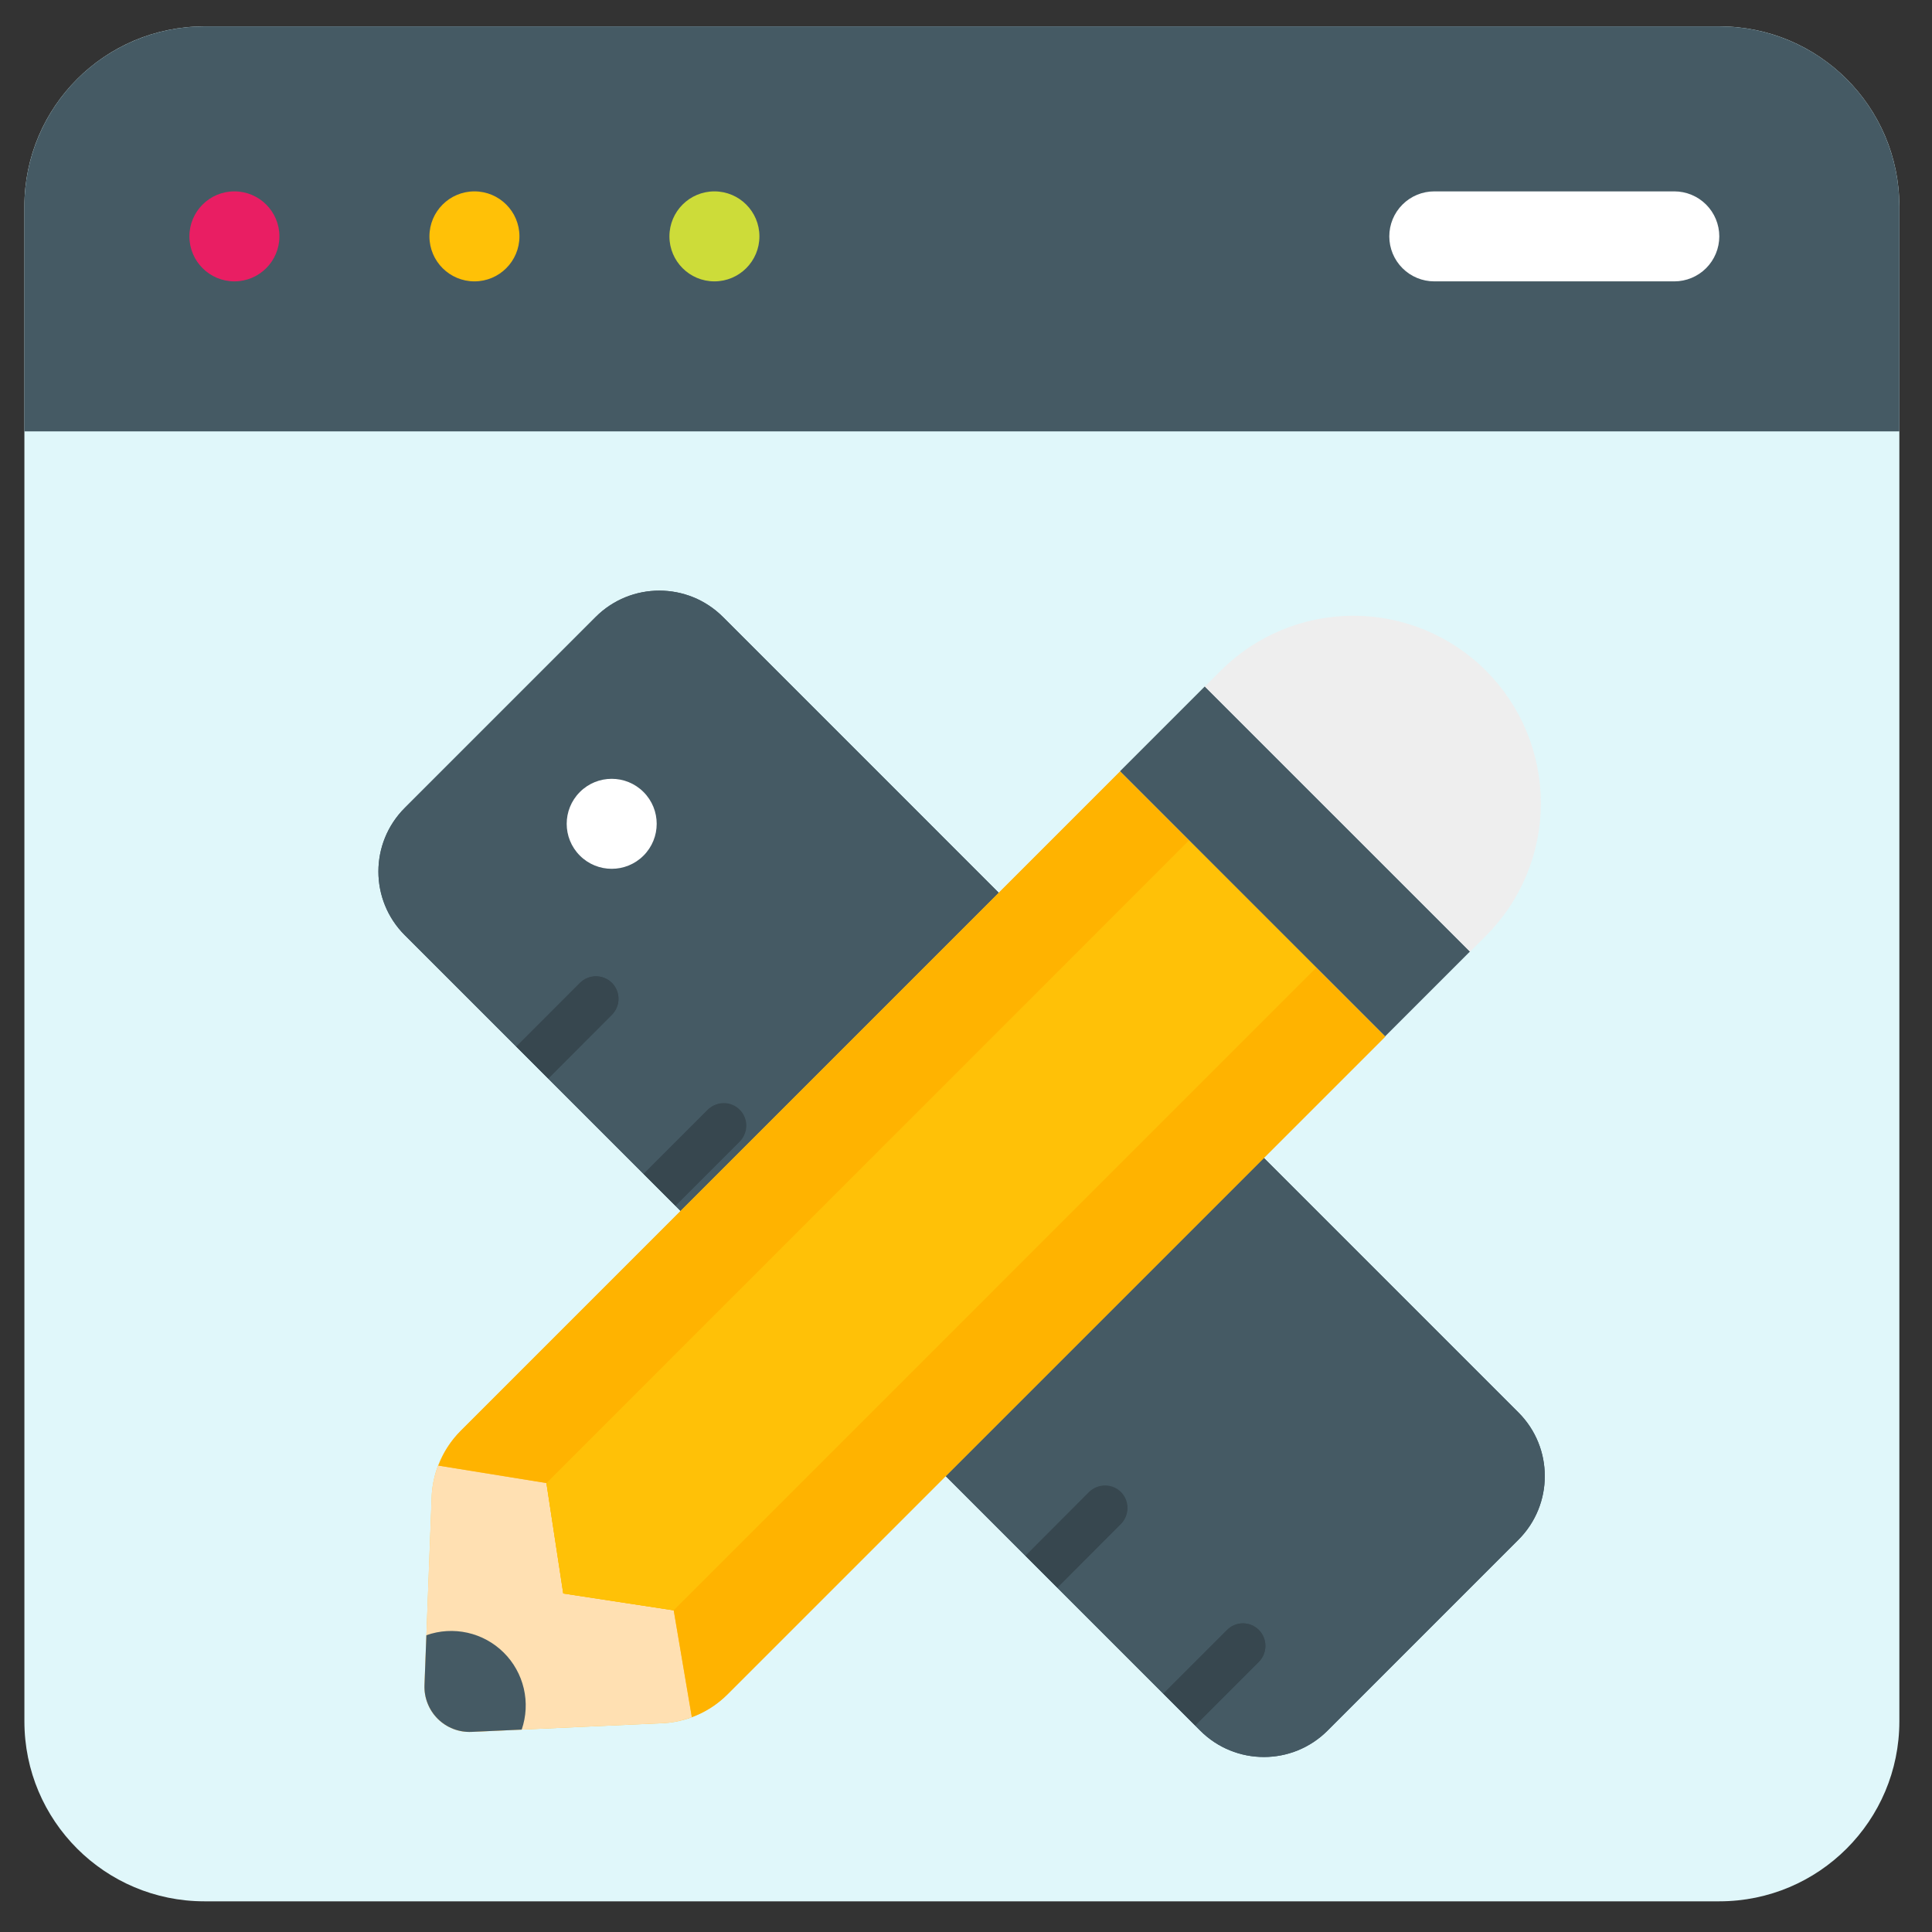 <svg width="124" height="124" viewBox="0 0 124 124" fill="none" xmlns="http://www.w3.org/2000/svg">
<rect x="0" y="0" width="124" height="124" fill="#333333" stroke="none"/>
<path d="M110.352 1.693H13.119C6.739 1.693 1.566 6.865 1.566 13.245V110.479C1.566 116.859 6.739 122.031 13.119 122.031H110.352C116.733 122.031 121.905 116.859 121.905 110.479V13.245C121.905 6.865 116.733 1.693 110.352 1.693Z" fill="#E0F7FA"/>
<path d="M121.905 13.245V27.686H1.566V13.245C1.566 10.181 2.784 7.243 4.95 5.077C7.117 2.91 10.055 1.693 13.119 1.693H110.352C113.416 1.693 116.355 2.91 118.521 5.077C120.688 7.243 121.905 10.181 121.905 13.245Z" fill="#455A64"/>
<path d="M15.044 18.059C16.639 18.059 17.933 16.766 17.933 15.171C17.933 13.576 16.639 12.283 15.044 12.283C13.449 12.283 12.156 13.576 12.156 15.171C12.156 16.766 13.449 18.059 15.044 18.059Z" fill="#E91E63"/>
<path d="M45.853 18.059C47.448 18.059 48.741 16.766 48.741 15.171C48.741 13.576 47.448 12.283 45.853 12.283C44.258 12.283 42.965 13.576 42.965 15.171C42.965 16.766 44.258 18.059 45.853 18.059Z" fill="#CDDC39"/>
<path d="M30.451 18.059C32.046 18.059 33.339 16.766 33.339 15.171C33.339 13.576 32.046 12.283 30.451 12.283C28.856 12.283 27.562 13.576 27.562 15.171C27.562 16.766 28.856 18.059 30.451 18.059Z" fill="#FFC107"/>
<path d="M107.459 12.283H92.056C91.29 12.283 90.555 12.587 90.014 13.129C89.472 13.67 89.168 14.405 89.168 15.171C89.168 15.937 89.472 16.671 90.014 17.213C90.555 17.755 91.29 18.059 92.056 18.059H107.459C108.225 18.059 108.96 17.755 109.502 17.213C110.043 16.671 110.348 15.937 110.348 15.171C110.348 14.405 110.043 13.67 109.502 13.129C108.96 12.587 108.225 12.283 107.459 12.283Z" fill="white"/>
<path d="M38.232 39.599L25.979 51.853C23.723 54.108 23.723 57.766 25.979 60.021L77.034 111.077C79.29 113.332 82.947 113.332 85.203 111.077L97.456 98.823C99.712 96.568 99.712 92.91 97.456 90.655L46.401 39.599C44.145 37.344 40.488 37.344 38.232 39.599Z" fill="#455A64"/>
<path d="M38.232 39.599L25.979 51.853C23.723 54.108 23.723 57.766 25.979 60.021L77.034 111.077C79.29 113.332 82.947 113.332 85.203 111.077L97.456 98.823C99.712 96.568 99.712 92.91 97.456 90.655L46.401 39.599C44.145 37.344 40.488 37.344 38.232 39.599Z" fill="#455A64"/>
<path d="M39.273 63.085C39.541 63.357 39.692 63.723 39.692 64.105C39.692 64.487 39.541 64.854 39.273 65.126L35.191 69.217L33.141 67.167L37.222 63.085C37.496 62.816 37.864 62.666 38.248 62.666C38.631 62.666 38.999 62.816 39.273 63.085ZM47.437 71.258C47.572 71.392 47.679 71.551 47.752 71.726C47.825 71.901 47.863 72.089 47.863 72.279C47.863 72.469 47.825 72.656 47.752 72.832C47.679 73.007 47.572 73.166 47.437 73.299L43.355 77.381L41.314 75.34L45.396 71.258C45.529 71.123 45.688 71.016 45.864 70.943C46.039 70.87 46.227 70.832 46.416 70.832C46.606 70.832 46.794 70.87 46.969 70.943C47.144 71.016 47.303 71.123 47.437 71.258ZM55.61 79.422C55.879 79.694 56.029 80.061 56.029 80.442C56.029 80.825 55.879 81.191 55.61 81.463L51.528 85.555L49.478 83.504L53.56 79.422C53.833 79.153 54.202 79.003 54.585 79.003C54.968 79.003 55.337 79.153 55.61 79.422ZM64.457 88.279C64.726 88.551 64.876 88.917 64.876 89.299C64.876 89.681 64.726 90.048 64.457 90.32L60.376 94.402L58.335 92.361L62.416 88.279C62.55 88.144 62.709 88.037 62.884 87.964C63.059 87.891 63.247 87.853 63.437 87.853C63.627 87.853 63.815 87.891 63.99 87.964C64.165 88.037 64.324 88.144 64.457 88.279ZM71.947 95.759C72.216 96.031 72.366 96.398 72.366 96.78C72.366 97.162 72.216 97.528 71.947 97.8L67.865 101.892L65.825 99.851L69.906 95.759C70.178 95.491 70.545 95.34 70.927 95.34C71.309 95.34 71.675 95.491 71.947 95.759ZM80.795 106.657L76.713 110.739L74.672 108.698L78.754 104.616C78.887 104.481 79.046 104.374 79.221 104.301C79.396 104.228 79.584 104.19 79.774 104.19C79.964 104.19 80.152 104.228 80.327 104.301C80.502 104.374 80.661 104.481 80.795 104.616C81.063 104.888 81.213 105.255 81.213 105.637C81.213 106.019 81.063 106.385 80.795 106.657Z" fill="#37474F"/>
<path d="M41.302 54.916C42.43 53.788 42.43 51.96 41.302 50.832C40.175 49.704 38.346 49.704 37.218 50.832C36.09 51.96 36.09 53.788 37.218 54.916C38.346 56.044 40.175 56.044 41.302 54.916Z" fill="white"/>
<path d="M27.714 95.916L27.248 108.16C27.233 108.559 27.301 108.957 27.447 109.329C27.594 109.7 27.816 110.038 28.099 110.319C28.383 110.6 28.721 110.82 29.094 110.964C29.467 111.108 29.865 111.173 30.264 111.155L42.343 110.607C43.974 110.574 45.528 109.911 46.681 108.758L88.91 66.529L71.892 49.511L29.552 91.852C28.466 92.938 27.812 94.383 27.714 95.916Z" fill="#FFC239"/>
<path d="M39.277 65.126L35.195 69.217L33.145 67.167L37.226 63.085C37.36 62.95 37.52 62.843 37.695 62.77C37.87 62.697 38.058 62.659 38.248 62.659C38.438 62.658 38.626 62.695 38.802 62.767C38.978 62.84 39.138 62.946 39.272 63.08C39.407 63.214 39.514 63.373 39.587 63.548C39.66 63.724 39.698 63.912 39.698 64.102C39.699 64.292 39.662 64.48 39.589 64.656C39.517 64.831 39.411 64.991 39.277 65.126ZM47.441 73.299L43.359 77.381L41.318 75.34L45.4 71.258C45.532 71.116 45.691 71.002 45.869 70.924C46.046 70.845 46.237 70.802 46.431 70.799C46.625 70.795 46.817 70.831 46.997 70.904C47.177 70.976 47.34 71.084 47.477 71.222C47.614 71.359 47.723 71.522 47.795 71.702C47.868 71.882 47.904 72.074 47.9 72.268C47.897 72.462 47.854 72.653 47.775 72.83C47.696 73.007 47.583 73.167 47.441 73.299ZM55.614 81.463L51.532 85.554L49.482 83.504L53.563 79.422C53.698 79.287 53.857 79.18 54.032 79.107C54.207 79.034 54.395 78.996 54.585 78.996C54.775 78.995 54.964 79.032 55.139 79.105C55.315 79.177 55.475 79.283 55.609 79.417C55.744 79.551 55.851 79.71 55.924 79.886C55.997 80.061 56.035 80.249 56.035 80.439C56.036 80.629 55.999 80.817 55.927 80.993C55.854 81.168 55.748 81.328 55.614 81.463ZM64.461 90.32L60.38 94.402L58.339 92.361L62.42 88.279C62.554 88.144 62.713 88.037 62.888 87.964C63.063 87.891 63.251 87.853 63.441 87.853C63.631 87.853 63.819 87.891 63.994 87.964C64.169 88.037 64.328 88.144 64.461 88.279C64.73 88.551 64.88 88.917 64.88 89.299C64.88 89.681 64.73 90.048 64.461 90.32ZM71.951 97.8L67.869 101.892L65.828 99.851L69.91 95.759C70.184 95.504 70.546 95.365 70.92 95.372C71.294 95.378 71.651 95.53 71.916 95.794C72.18 96.059 72.332 96.416 72.339 96.79C72.345 97.164 72.206 97.526 71.951 97.8ZM80.799 106.657L76.717 110.739L74.676 108.698L78.758 104.616C78.891 104.481 79.05 104.374 79.225 104.301C79.4 104.228 79.588 104.19 79.778 104.19C79.968 104.19 80.156 104.228 80.331 104.301C80.506 104.374 80.665 104.481 80.799 104.616C81.067 104.888 81.217 105.254 81.217 105.636C81.217 106.018 81.067 106.385 80.799 106.657Z" fill="#37474F"/>
<path d="M44.4 110.211C43.742 110.458 43.046 110.592 42.343 110.607L30.26 111.157C29.861 111.174 29.462 111.108 29.09 110.964C28.717 110.819 28.379 110.599 28.095 110.317C27.812 110.035 27.59 109.697 27.444 109.325C27.297 108.953 27.229 108.555 27.244 108.156L27.707 95.916C27.75 95.282 27.888 94.658 28.116 94.064L35.07 95.188L36.152 102.273L43.239 103.357L44.4 110.211Z" fill="#FFE0B2"/>
<path d="M71.893 49.51L29.553 91.851C28.932 92.481 28.45 93.236 28.141 94.065L35.072 95.185L36.154 102.27L43.241 103.353L44.405 110.207C45.261 109.894 46.039 109.398 46.685 108.754L88.912 66.529L71.893 49.51Z" fill="#FFB300"/>
<path d="M84.486 62.103L43.234 103.355L36.148 102.276L35.07 95.191L76.313 53.939L84.486 62.103Z" fill="#FFC107"/>
<path d="M77.332 44.052L94.348 61.068L88.903 66.513L71.887 49.497L77.332 44.052Z" fill="#455A64"/>
<path d="M95.37 43.044C93.114 40.787 90.053 39.52 86.861 39.52C83.67 39.52 80.609 40.787 78.352 43.044L77.328 44.065L94.35 61.083L95.37 60.063C96.488 58.945 97.374 57.618 97.979 56.158C98.584 54.698 98.895 53.134 98.895 51.553C98.895 49.973 98.584 48.408 97.979 46.948C97.374 45.488 96.488 44.161 95.37 43.044Z" fill="#EEEEEE"/>
<path d="M33.484 111.01C33.776 110.16 33.822 109.244 33.617 108.369C33.412 107.494 32.964 106.694 32.325 106.061C31.687 105.429 30.882 104.989 30.005 104.793C29.128 104.597 28.213 104.652 27.366 104.952L27.244 108.156C27.229 108.555 27.297 108.953 27.444 109.325C27.59 109.697 27.812 110.035 28.095 110.317C28.379 110.599 28.717 110.819 29.09 110.964C29.462 111.108 29.861 111.174 30.26 111.157L33.484 111.01Z" fill="#455A64"/>
</svg>
